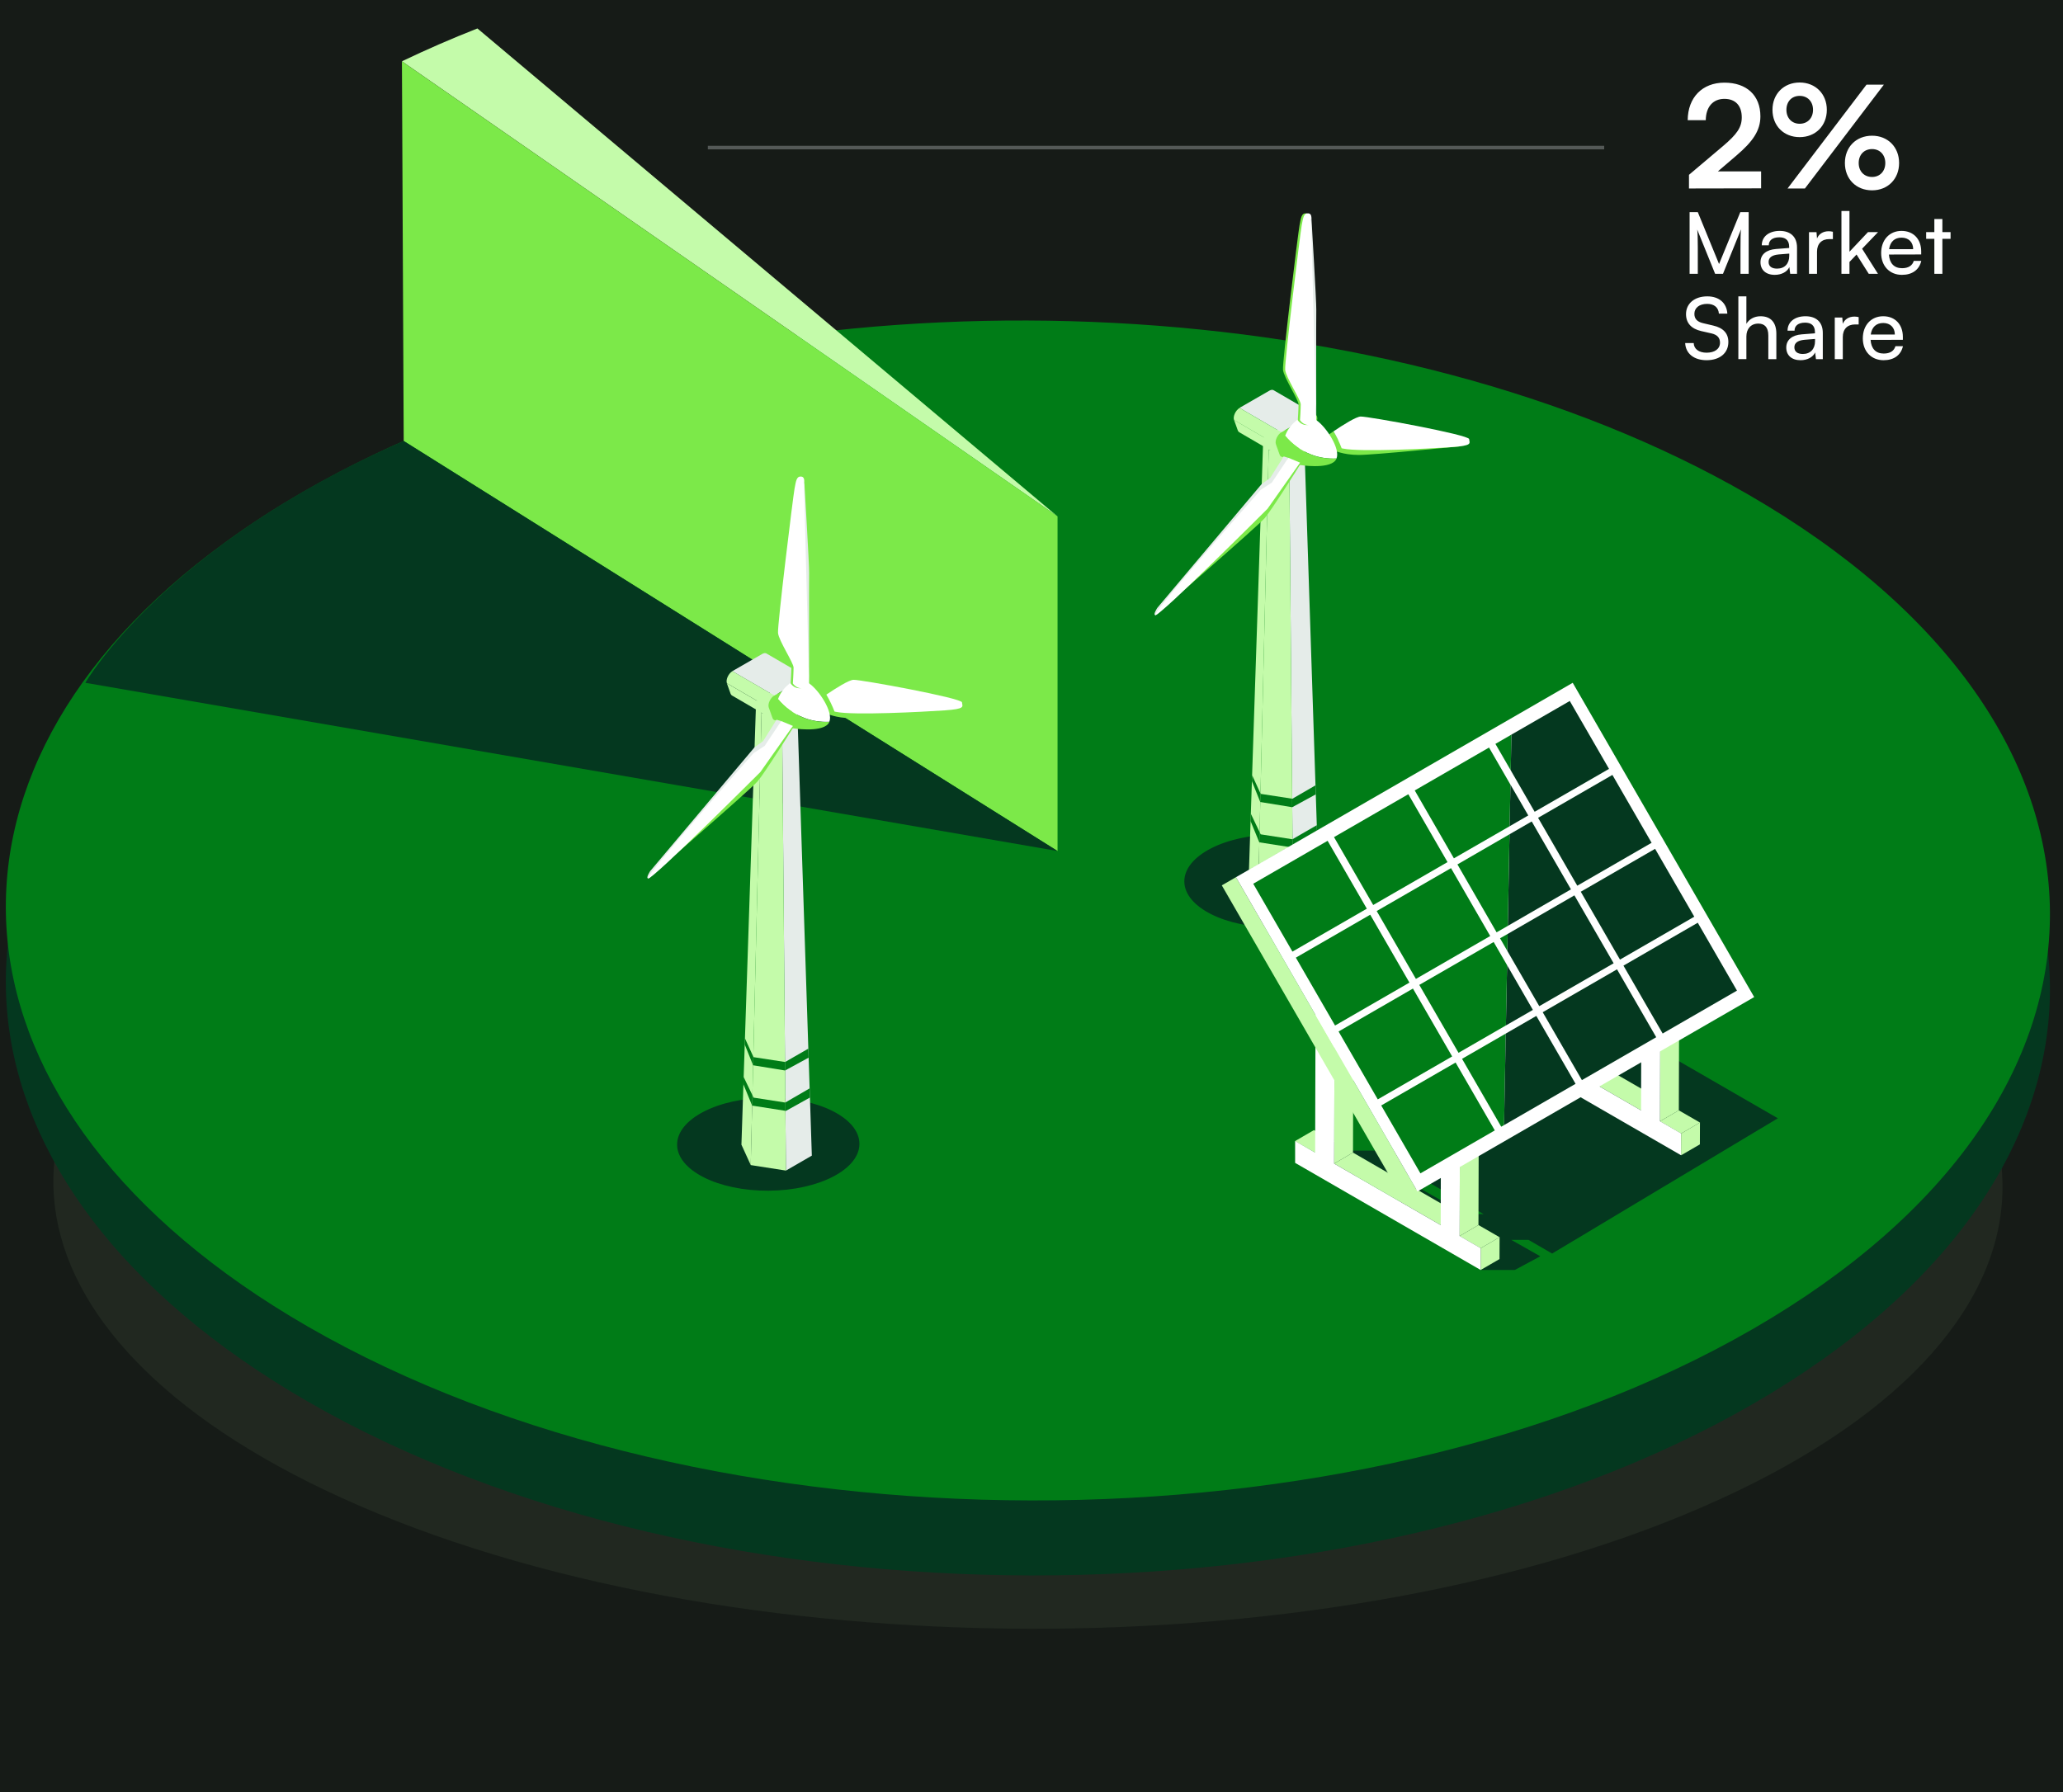 <svg width="580" height="504" viewBox="0 0 580 504" fill="none" xmlns="http://www.w3.org/2000/svg">
<g clip-path="url(#clip0_63_21977)">
<rect width="580" height="504" fill="#161B17"/>
<g opacity="0.06" filter="url(#filter0_f_63_21977)">
<path d="M483.343 421.666C376.668 470.337 203.188 470.069 95.856 421.111C-3.978 375.573 -11.431 303.919 73.882 254.979C80.247 251.292 87.179 247.748 94.655 244.347C106.797 238.798 119.8 233.893 133.506 229.633C239.977 196.356 387.021 201.494 482.143 244.884C589.475 293.859 590.019 373.014 483.366 421.666H483.343Z" fill="#C4FBAA"/>
</g>
<path d="M492.813 394.793C380.954 459.371 199.012 459.041 86.432 394.05C-18.272 333.595 -26.066 238.5 63.38 173.571C70.06 168.684 77.339 163.962 85.154 159.447C97.896 152.086 111.525 145.57 125.897 139.92C237.549 95.775 391.779 102.579 491.534 160.168C604.094 225.16 604.671 330.214 492.813 394.793Z" fill="#04381F"/>
<path d="M492.813 373.7C380.954 438.279 199.012 437.949 86.432 372.957C-18.272 312.502 -26.066 217.407 63.38 152.478C70.06 147.591 77.339 142.87 85.154 138.354C97.896 130.993 111.525 124.477 125.897 118.828C237.549 74.682 391.779 81.487 491.534 139.076C604.094 204.067 604.671 309.121 492.813 373.7Z" fill="#007C17"/>
<path d="M297.301 145.199L134.225 8C126.954 10.858 119.873 13.938 113 17.238L297.301 145.199Z" fill="#C4FBAA"/>
<path d="M297.322 145.199V239.305L113.5 124L113 17.25L297.322 145.199Z" fill="#7CE949"/>
<path d="M297.324 239.304L24 192C24 192 46 153.5 113.501 124L297.303 239.284L297.324 239.304Z" fill="#04381F"/>
<path d="M358.668 260.799C372.822 260.72 384.264 254.803 384.224 247.583C384.183 240.364 372.676 234.575 358.522 234.654C344.367 234.733 332.925 240.65 332.966 247.87C333.006 255.089 344.513 260.878 358.668 260.799Z" fill="#04381F"/>
<path d="M359.406 120.694L365.179 121.601L366.705 124.941L362.457 127.395L356.684 126.488L355.158 123.148L359.406 120.694Z" fill="#C4FBAA"/>
<path d="M366.704 124.941L370.827 250.924L363.549 255.13L362.456 127.395L366.704 124.941Z" fill="#E5ECE9"/>
<path d="M356.682 126.488L353.651 253.584L363.549 255.13L362.456 127.395L356.682 126.488Z" fill="#C4FBAA"/>
<path d="M355.158 123.147L351.034 247.851L353.653 253.584L356.684 126.488L355.158 123.147Z" fill="#C4FBAA"/>
<path d="M363.406 238.325L363.386 235.975L370.211 232.037L370.293 234.593L363.551 238.346L363.406 238.325Z" fill="#007C17"/>
<path d="M363.282 224.593L363.323 224.614L369.839 220.84L369.922 223.376L363.303 226.985L363.282 224.593Z" fill="#007C17"/>
<path d="M354.436 234.614L363.323 235.995L363.384 235.975L363.405 238.325L354.044 236.861L354.126 233.975L354.436 234.614Z" fill="#007C17"/>
<path d="M354.312 225.521L354.374 223.108L354.436 223.232L363.282 224.593L363.302 226.985L354.312 225.521Z" fill="#007C17"/>
<path d="M354.044 236.861L351.59 230.902L351.652 228.799L354.126 233.975L354.044 236.861Z" fill="#007C17"/>
<path d="M354.374 223.109L354.312 225.521L351.962 219.665L352.024 218.078L352.065 218.057L354.374 223.109Z" fill="#007C17"/>
<path d="M358.745 124.961L359.797 127.91C359.879 128.137 360.024 128.322 360.189 128.405L348.394 121.539C348.23 121.436 348.085 121.271 348.003 121.044L346.951 118.095L358.745 124.961Z" fill="#C4FBAA"/>
<path d="M356.889 109.848C357.363 109.58 357.776 109.559 358.064 109.724L369.859 116.59C369.57 116.425 369.157 116.446 368.683 116.714L360.271 121.56L348.477 114.693L356.889 109.848Z" fill="#E5ECE9"/>
<path d="M348.496 114.714L360.291 121.58C359.157 122.24 358.373 123.951 358.744 124.982L346.95 118.116C346.579 117.106 347.383 115.374 348.496 114.714Z" fill="#C4FBAA"/>
<path d="M360.291 121.56L368.703 116.714C369.837 116.054 370.621 116.879 370.27 118.302L369.239 122.446C369.012 123.354 368.394 124.24 367.672 124.632L361.342 128.281C360.641 128.694 360.002 128.529 359.775 127.89L358.723 124.941C358.352 123.931 359.156 122.199 360.27 121.539L360.291 121.56Z" fill="#7CE949"/>
<path d="M374.911 126.591C374.911 126.591 377.55 127.931 382.004 127.931C386.458 127.931 411.366 125.415 411.366 125.415L378.313 122.9L373.117 124.941L374.911 126.611V126.591Z" fill="#7CE949"/>
<path d="M371.757 123.477L372.788 125.106C372.788 125.106 372.788 125.106 377.221 126.034C376.582 124.384 375.819 122.797 374.932 121.271C373.159 122.467 371.777 123.457 371.777 123.457L371.757 123.477Z" fill="#7CE949"/>
<path d="M413.058 123.477C412.914 122.24 384.666 117.065 382.542 117.127C381.264 117.168 377.614 119.456 374.913 121.292C375.8 122.817 376.583 124.405 377.202 126.055C377.346 126.075 377.47 126.116 377.614 126.137C382.46 127.168 402.192 126.137 408.13 125.725C414.069 125.312 413.182 124.694 413.038 123.477H413.058Z" fill="white"/>
<path d="M368.599 127.807C370.867 128.673 373.321 129.045 375.754 128.921C376.888 126.075 372.723 119.91 370.063 118.137C367.197 116.22 366.64 116.9 366.64 116.9C366.64 116.9 362.826 118.467 361.32 122.529C363.259 124.859 365.774 126.715 368.599 127.787V127.807Z" fill="white"/>
<path d="M368.6 127.808C365.775 126.735 363.239 124.88 361.322 122.55C360.744 124.096 360.476 126.014 360.909 128.344L363.157 132.014L365.487 130.756C365.487 130.756 373.198 132.014 375.384 129.56C375.549 129.375 375.652 129.169 375.755 128.942C373.322 129.065 370.868 128.694 368.6 127.828V127.808Z" fill="#7CE949"/>
<path d="M368.683 61.022C368.683 61.022 370.127 85.105 370.065 87.085C370.003 89.064 370.065 118.137 370.065 118.137L367.467 72.878L368.683 61.002V61.022Z" fill="#E5ECE9"/>
<path d="M360.91 128.344L357.117 134.385L354.704 136.117L325.363 170.943C325.363 170.943 324.105 172.86 324.786 172.963C325.466 173.066 328.332 169.355 328.332 169.355L359.611 135.828L362.189 128.736L360.89 128.344H360.91Z" fill="#E5ECE9"/>
<path d="M329.775 167.706L324.785 172.964C324.785 172.964 353.528 148.056 355.569 145.685C357.611 143.313 365.467 130.736 365.467 130.736V130.097L353.734 140.88L329.775 167.706Z" fill="#7CE949"/>
<path d="M362.21 128.735L357.57 135.705L354.436 137.746C354.436 137.746 323.858 172.283 324.807 172.963C325.755 173.644 356.354 143.066 356.354 143.066L365.509 130.096L362.23 128.735H362.21Z" fill="white"/>
<path d="M364.87 118.158C364.87 118.158 365.695 119.457 367.2 119.519C368.705 119.58 369.448 118.838 369.448 118.838L368.004 61.703C368.004 61.703 368.417 60.074 367.159 59.991C365.901 59.909 365.757 61.229 365.344 63.414C364.932 65.6 360.499 101.786 360.705 103.972C360.911 106.157 365.076 112.364 365.076 113.725C365.076 115.086 364.87 118.158 364.87 118.158Z" fill="#7CE949"/>
<path d="M365.487 118.158C365.487 118.158 366.312 119.457 367.817 119.519C369.323 119.58 370.065 118.838 370.065 118.838L368.622 61.703C368.622 61.703 369.034 60.074 367.776 59.991C366.518 59.909 366.374 61.229 365.962 63.414C365.549 65.6 361.116 101.786 361.322 103.972C361.529 106.157 365.694 112.364 365.694 113.725C365.694 115.086 365.487 118.158 365.487 118.158Z" fill="white"/>
<path d="M216.067 334.821C230.222 334.742 241.663 328.825 241.623 321.605C241.583 314.386 230.076 308.597 215.921 308.676C201.767 308.755 190.325 314.672 190.365 321.892C190.405 329.111 201.913 334.9 216.067 334.821Z" fill="#04381F"/>
<path d="M216.82 194.726L222.593 195.613L224.119 198.974L219.871 201.427L214.098 200.52L212.572 197.18L216.82 194.726Z" fill="#C4FBAA"/>
<path d="M224.12 198.974L228.243 324.956L220.965 329.162L219.872 201.427L224.12 198.974Z" fill="#E5ECE9"/>
<path d="M214.096 200.52L211.065 327.616L220.963 329.162L219.87 201.427L214.096 200.52Z" fill="#C4FBAA"/>
<path d="M212.572 197.18L208.448 321.884L211.067 327.616L214.098 200.52L212.572 197.18Z" fill="#C4FBAA"/>
<path d="M220.822 312.358L220.802 310.007L227.627 306.048L227.709 308.626L220.967 312.378L220.822 312.358Z" fill="#007C17"/>
<path d="M220.697 298.626H220.738L227.254 294.873L227.337 297.409L220.718 301.018L220.697 298.626Z" fill="#007C17"/>
<path d="M211.852 308.646L220.739 310.028L220.8 310.007L220.821 312.358L211.46 310.894L211.542 307.986L211.852 308.646Z" fill="#007C17"/>
<path d="M211.727 299.554L211.788 297.141L211.85 297.265L220.696 298.626L220.716 301.017L211.727 299.554Z" fill="#007C17"/>
<path d="M211.46 310.894L209.006 304.914L209.068 302.832L211.542 307.986L211.46 310.894Z" fill="#007C17"/>
<path d="M211.79 297.141L211.728 299.554L209.378 293.698L209.419 292.11L209.481 292.069L211.79 297.141Z" fill="#007C17"/>
<path d="M216.142 198.995L217.193 201.944C217.276 202.17 217.42 202.356 217.585 202.438L205.791 195.572C205.626 195.469 205.482 195.304 205.399 195.077L204.348 192.129L216.142 198.995Z" fill="#C4FBAA"/>
<path d="M214.307 183.881C214.781 183.613 215.194 183.592 215.482 183.757L227.276 190.624C226.988 190.459 226.575 190.479 226.101 190.747L217.689 195.593L205.895 188.727L214.307 183.881Z" fill="#E5ECE9"/>
<path d="M205.915 188.727L217.71 195.593C216.575 196.253 215.792 197.964 216.163 198.995L204.369 192.129C203.998 191.118 204.802 189.386 205.915 188.727Z" fill="#C4FBAA"/>
<path d="M217.709 195.593L226.122 190.747C227.256 190.088 228.04 190.912 227.689 192.335L226.658 196.479C226.431 197.387 225.813 198.273 225.091 198.665L218.761 202.315C218.06 202.727 217.421 202.562 217.194 201.923L216.142 198.974C215.771 197.964 216.575 196.232 217.689 195.572L217.709 195.593Z" fill="#7CE949"/>
<path d="M232.327 200.603C232.327 200.603 234.966 201.943 239.42 201.943C243.874 201.943 268.782 199.428 268.782 199.428L235.729 196.912L230.533 198.953L232.327 200.624V200.603Z" fill="#7CE949"/>
<path d="M229.172 197.51L230.203 199.139C230.203 199.139 230.203 199.139 234.636 200.067C233.997 198.418 233.234 196.83 232.347 195.304C230.574 196.5 229.192 197.49 229.192 197.49L229.172 197.51Z" fill="#7CE949"/>
<path d="M270.473 197.51C270.329 196.273 242.081 191.098 239.957 191.16C238.679 191.201 235.029 193.49 232.328 195.325C233.215 196.851 233.998 198.438 234.617 200.088C234.761 200.108 234.885 200.15 235.029 200.17C239.875 201.201 259.607 200.17 265.545 199.758C271.484 199.345 270.597 198.727 270.453 197.51H270.473Z" fill="white"/>
<path d="M226.016 201.841C228.284 202.707 230.738 203.078 233.171 202.954C234.305 200.109 230.14 193.944 227.48 192.17C224.614 190.253 224.057 190.933 224.057 190.933C224.057 190.933 220.242 192.5 218.737 196.562C220.675 198.892 223.191 200.748 226.016 201.82V201.841Z" fill="white"/>
<path d="M226.016 201.841C223.191 200.769 220.655 198.913 218.738 196.583C218.16 198.129 217.892 200.047 218.325 202.377L220.573 206.047L222.903 204.789C222.903 204.789 230.614 206.047 232.8 203.593C232.965 203.408 233.068 203.202 233.171 202.975C230.738 203.099 228.284 202.727 226.016 201.861V201.841Z" fill="#7CE949"/>
<path d="M226.099 135.055C226.099 135.055 227.543 159.138 227.481 161.117C227.419 163.097 227.481 192.17 227.481 192.17L224.883 146.911L226.099 135.034V135.055Z" fill="#E5ECE9"/>
<path d="M218.326 202.376L214.533 208.418L212.12 210.15L182.779 244.975C182.779 244.975 181.521 246.893 182.202 246.996C182.882 247.099 185.748 243.388 185.748 243.388L217.027 209.861L219.605 202.768L218.306 202.376H218.326Z" fill="#E5ECE9"/>
<path d="M187.192 241.739L182.202 246.996C182.202 246.996 210.945 222.089 212.986 219.717C215.028 217.346 222.884 204.769 222.884 204.769V204.129L211.151 214.913L187.192 241.739Z" fill="#7CE949"/>
<path d="M219.627 202.768L214.987 209.737L211.853 211.779C211.853 211.779 181.275 246.315 182.224 246.996C183.172 247.676 213.771 217.098 213.771 217.098L222.926 204.129L219.647 202.768H219.627Z" fill="white"/>
<path d="M222.284 192.17C222.284 192.17 223.109 193.469 224.614 193.531C226.119 193.593 226.862 192.85 226.862 192.85L225.418 135.715C225.418 135.715 225.831 134.086 224.573 134.004C223.315 133.921 223.171 135.241 222.759 137.426C222.346 139.612 217.913 175.798 218.119 177.984C218.325 180.17 222.491 186.376 222.491 187.737C222.491 189.098 222.284 192.17 222.284 192.17Z" fill="#7CE949"/>
<path d="M222.902 192.17C222.902 192.17 223.727 193.469 225.232 193.531C226.738 193.593 227.48 192.85 227.48 192.85L226.037 135.715C226.037 135.715 226.449 134.086 225.191 134.004C223.933 133.921 223.789 135.241 223.377 137.426C222.964 139.612 218.531 175.798 218.737 177.984C218.944 180.17 223.109 186.376 223.109 187.737C223.109 189.098 222.902 192.17 222.902 192.17Z" fill="white"/>
<path d="M436.364 352.499L499.829 314.457L456.694 289.549L399.95 323.55H374.568V330.808H389.064L388.651 333.694L416.281 357.117H425.869L433.044 353.262L424.879 348.643H429.724L436.384 352.499H436.364ZM412.013 341.406L393.29 330.828H398.796L417.105 341.406H411.992H412.013Z" fill="#04381F"/>
<path d="M369.414 317.776L364.095 320.869L369.744 324.106L375.043 321.034L369.414 317.776Z" fill="#C4FBAA"/>
<path d="M369.745 324.106L375.044 321.034L380.385 324.106L375.085 327.199L369.745 324.106Z" fill="#04381F"/>
<path d="M380.384 324.106L375.085 327.199L405.024 344.478L410.323 341.405L380.384 324.106Z" fill="#C4FBAA"/>
<path d="M405.022 344.478L410.322 341.405L415.662 344.478L410.363 347.57L405.022 344.478Z" fill="#04381F"/>
<path d="M415.664 344.478L410.365 347.57L416.283 350.993L421.603 347.9L415.664 344.478Z" fill="#C4FBAA"/>
<path d="M375.23 277.301L375.086 327.199L380.385 324.106L380.529 274.208L375.23 277.301Z" fill="#C4FBAA"/>
<path d="M416.28 350.993V357.117L421.579 354.045L421.6 347.9L416.28 350.993Z" fill="#C4FBAA"/>
<path d="M410.362 347.57L415.661 344.477L415.764 308.146L410.465 311.239L410.362 347.57Z" fill="#C4FBAA"/>
<path d="M375.207 261.156L369.908 264.249L410.466 311.239L415.765 308.147L375.207 261.156Z" fill="#C4FBAA"/>
<path d="M410.364 347.57L410.467 311.239L369.909 264.249L369.744 324.106L364.115 320.848V326.992L416.281 357.117V350.972L410.364 347.549V347.57ZM375.085 327.198L375.229 277.3L405.127 311.94L405.044 344.498L375.105 327.219L375.085 327.198Z" fill="white"/>
<path d="M425.746 285.528L420.447 288.601L426.076 291.858L431.375 288.786L425.746 285.528Z" fill="#C4FBAA"/>
<path d="M426.078 291.859L431.377 288.787L436.718 291.859L431.418 294.952L426.078 291.859Z" fill="#04381F"/>
<path d="M436.717 291.858L431.418 294.951L461.357 312.23L466.656 309.137L436.717 291.858Z" fill="#C4FBAA"/>
<path d="M461.355 312.23L466.655 309.137L471.995 312.23L466.696 315.302L461.355 312.23Z" fill="#04381F"/>
<path d="M471.995 312.23L466.696 315.302L472.635 318.746L477.934 315.653L471.995 312.23Z" fill="#C4FBAA"/>
<path d="M431.562 245.033L431.418 294.952L436.717 291.859L436.861 241.961L431.562 245.033Z" fill="#C4FBAA"/>
<path d="M472.632 318.746L472.611 324.87L477.91 321.797L477.931 315.653L472.632 318.746Z" fill="#C4FBAA"/>
<path d="M466.693 315.302L471.992 312.23L472.096 275.899L466.796 278.972L466.693 315.302Z" fill="#C4FBAA"/>
<path d="M431.539 228.909L426.24 232.002L466.798 278.972L472.097 275.899L431.539 228.909Z" fill="#C4FBAA"/>
<path d="M466.696 315.303L466.799 278.972L426.241 231.981L426.076 291.838L420.447 288.58V294.725L472.613 324.849V318.705L466.696 315.282V315.303ZM431.417 294.952L431.561 245.053L461.459 279.693L461.376 312.251L431.437 294.972L431.417 294.952Z" fill="white"/>
<path d="M347.482 246.66L343.5 248.959L394.522 337.332L398.504 335.033L347.482 246.66Z" fill="#C4FBAA"/>
<path d="M442.159 192L347.483 246.661L398.505 335.034L493.181 280.372L442.159 192Z" fill="white"/>
<path d="M347.497 246.661L343.518 248.95L438.2 194.289L442.159 192L347.497 246.661Z" fill="#04381F"/>
<path d="M395.941 223.332L375.049 235.394L386.07 254.483L406.962 242.421L395.941 223.332Z" fill="#007C17"/>
<path d="M465.317 238.686L444.425 250.749L455.446 269.837L476.338 257.775L465.317 238.686Z" fill="#04381F"/>
<path d="M453.316 217.904L432.424 229.966L443.445 249.055L464.337 236.992L453.316 217.904Z" fill="#04381F"/>
<path d="M407.942 244.115L387.05 256.177L398.071 275.266L418.963 263.204L407.942 244.115Z" fill="#007C17"/>
<path d="M385.231 257.214L364.321 269.287L375.342 288.375L396.252 276.303L385.231 257.214Z" fill="#007C17"/>
<path d="M373.25 236.431L352.34 248.503L363.361 267.592L384.271 255.52L373.25 236.431Z" fill="#007C17"/>
<path d="M477.317 259.47L456.425 271.532L467.446 290.62L488.338 278.558L477.317 259.47Z" fill="#04381F"/>
<path d="M454.616 272.572L433.724 284.634L444.745 303.723L465.637 291.66L454.616 272.572Z" fill="#04381F"/>
<path d="M409.233 298.78L388.323 310.852L399.344 329.941L420.254 317.868L409.233 298.78Z" fill="#007C17"/>
<path d="M397.242 277.979L376.332 290.052L387.353 309.14L408.263 297.068L397.242 277.979Z" fill="#007C17"/>
<path d="M452.365 216.207L441.334 197.113L424.921 206.577L424.735 216.619L431.457 228.269L452.365 216.207Z" fill="#04381F"/>
<path d="M420.426 209.176L424.735 216.619L424.921 206.578L420.426 209.176Z" fill="#007C17"/>
<path d="M418.632 210.207L397.745 222.269L408.756 241.362L424.426 232.331L424.653 220.64L418.632 210.207Z" fill="#007C17"/>
<path d="M424.655 220.64L424.428 232.331L429.665 229.3L424.655 220.64Z" fill="#04381F"/>
<path d="M430.634 230.99L424.386 234.599L423.912 260.352L441.665 250.083L430.634 230.99Z" fill="#04381F"/>
<path d="M409.747 243.073L420.758 262.166L423.912 260.352L424.387 234.599L409.747 243.073Z" fill="#007C17"/>
<path d="M453.665 270.868L442.634 251.774L423.871 262.62L423.768 267.383L432.757 282.93L453.665 270.868Z" fill="#04381F"/>
<path d="M421.726 263.837L423.767 267.383L423.87 262.62L421.726 263.837Z" fill="#007C17"/>
<path d="M411.045 297.735L422.055 316.828L422.86 316.374L423.334 290.642L411.045 297.735Z" fill="#007C17"/>
<path d="M431.931 285.672L423.333 290.641L422.858 316.374L442.962 304.765L431.931 285.672Z" fill="#04381F"/>
<path d="M423.704 271.404L423.374 288.353L430.962 283.981L423.704 271.404Z" fill="#04381F"/>
<path d="M419.932 264.888L399.024 276.95L410.056 296.044L423.375 288.353L423.705 271.404L419.932 264.888Z" fill="#007C17"/>
<path d="M495.126 52.96L474.846 53V49.16L484.406 41.08C488.366 37.72 489.686 35.8 489.686 33C489.686 29.68 487.886 27.8 484.806 27.8C481.606 27.8 479.606 30.04 479.566 33.8H474.486C474.526 27.4 478.606 23.24 484.806 23.24C491.046 23.24 494.926 26.8 494.926 32.72C494.926 36.8 492.686 39.88 488.246 43.68L482.966 48.2H495.126V52.96ZM513.601 30.88C513.601 35.4 510.401 38.56 505.961 38.56C501.521 38.56 498.321 35.4 498.321 30.88C498.321 26.4 501.521 23.2 505.961 23.2C510.401 23.2 513.601 26.4 513.601 30.88ZM529.641 23.8L507.441 53H502.561L524.761 23.8H529.641ZM509.721 30.88C509.721 28.56 508.201 26.96 505.961 26.96C503.721 26.96 502.241 28.56 502.241 30.88C502.241 33.2 503.761 34.8 505.961 34.8C508.201 34.8 509.721 33.2 509.721 30.88ZM533.921 45.84C533.921 50.32 530.761 53.52 526.321 53.52C521.841 53.52 518.681 50.32 518.681 45.84C518.681 41.36 521.841 38.16 526.321 38.16C530.761 38.16 533.921 41.36 533.921 45.84ZM530.041 45.84C530.041 43.52 528.521 41.92 526.321 41.92C524.081 41.92 522.561 43.52 522.561 45.84C522.561 48.16 524.081 49.76 526.321 49.76C528.521 49.76 530.041 48.16 530.041 45.84ZM477.326 77H475.022V59.648H477.326L483.302 74.24L489.278 59.648H491.63V77H489.326V70.136C489.326 66.896 489.35 65.72 489.47 64.496L484.406 77H482.198L477.158 64.544C477.278 65.384 477.326 67.16 477.326 69.584V77ZM498.958 77.288C496.438 77.288 494.95 75.872 494.95 73.736C494.95 71.576 496.558 70.232 499.318 70.016L503.014 69.728V69.392C503.014 67.424 501.838 66.728 500.254 66.728C498.358 66.728 497.278 67.568 497.278 68.984H495.31C495.31 66.536 497.326 64.928 500.35 64.928C503.254 64.928 505.222 66.464 505.222 69.632V77H503.302L503.062 75.104C502.462 76.448 500.854 77.288 498.958 77.288ZM499.606 75.536C501.742 75.536 503.038 74.144 503.038 71.936V71.312L500.038 71.552C498.046 71.744 497.23 72.512 497.23 73.664C497.23 74.912 498.142 75.536 499.606 75.536ZM515.307 65.168V67.232H514.299C512.163 67.232 510.843 68.528 510.843 70.784V77H508.587V65.288H510.699L510.843 67.064C511.323 65.84 512.499 65.024 514.107 65.024C514.515 65.024 514.851 65.072 515.307 65.168ZM519.967 77H517.711V59.336H519.967V70.784L525.175 65.264H528.007L523.519 69.944L527.983 77H525.391L521.959 71.576L519.967 73.664V77ZM534.709 77.288C531.253 77.288 528.877 74.792 528.877 71.144C528.877 67.472 531.205 64.928 534.613 64.928C537.949 64.928 540.133 67.232 540.133 70.712V71.552L531.061 71.576C531.229 74.048 532.525 75.416 534.757 75.416C536.509 75.416 537.661 74.696 538.045 73.352H540.157C539.581 75.872 537.613 77.288 534.709 77.288ZM534.613 66.824C532.645 66.824 531.397 68 531.109 70.064H537.877C537.877 68.12 536.605 66.824 534.613 66.824ZM546.087 77H543.831V67.16H541.527V65.264H543.831V61.592H546.087V65.264H548.391V67.16H546.087V77ZM474.014 88.328C474.014 85.352 476.414 83.336 479.99 83.336C483.302 83.336 485.438 85.184 485.63 88.184H483.254C483.134 86.456 481.91 85.448 479.966 85.448C477.782 85.448 476.366 86.552 476.366 88.256C476.366 89.648 477.158 90.488 478.79 90.872L481.646 91.544C484.478 92.192 485.918 93.728 485.918 96.176C485.918 99.296 483.494 101.288 479.798 101.288C476.27 101.288 473.918 99.44 473.774 96.464H476.174C476.222 98.12 477.614 99.176 479.798 99.176C482.102 99.176 483.566 98.096 483.566 96.368C483.566 95 482.822 94.136 481.166 93.752L478.31 93.104C475.478 92.456 474.014 90.824 474.014 88.328ZM490.985 100.976H488.729V83.336H490.985V91.064C491.729 89.792 493.145 88.928 494.969 88.928C497.969 88.928 499.409 90.824 499.409 93.824V101H497.153V94.328C497.153 91.952 496.025 90.992 494.345 90.992C492.161 90.992 490.985 92.576 490.985 94.592V100.976ZM506.206 101.288C503.686 101.288 502.198 99.872 502.198 97.736C502.198 95.576 503.806 94.232 506.566 94.016L510.262 93.728V93.392C510.262 91.424 509.086 90.728 507.502 90.728C505.606 90.728 504.526 91.568 504.526 92.984H502.558C502.558 90.536 504.574 88.928 507.598 88.928C510.502 88.928 512.47 90.464 512.47 93.632V101H510.55L510.31 99.104C509.71 100.448 508.102 101.288 506.206 101.288ZM506.854 99.536C508.99 99.536 510.286 98.144 510.286 95.936V95.312L507.286 95.552C505.294 95.744 504.478 96.512 504.478 97.664C504.478 98.912 505.39 99.536 506.854 99.536ZM522.554 89.168V91.232H521.546C519.41 91.232 518.09 92.528 518.09 94.784V101H515.834V89.288H517.946L518.09 91.064C518.57 89.84 519.746 89.024 521.354 89.024C521.762 89.024 522.098 89.072 522.554 89.168ZM529.552 101.288C526.096 101.288 523.72 98.792 523.72 95.144C523.72 91.472 526.048 88.928 529.456 88.928C532.792 88.928 534.976 91.232 534.976 94.712V95.552L525.904 95.576C526.072 98.048 527.368 99.416 529.6 99.416C531.352 99.416 532.504 98.696 532.888 97.352H535C534.424 99.872 532.456 101.288 529.552 101.288ZM529.456 90.824C527.488 90.824 526.24 92 525.952 94.064H532.72C532.72 92.12 531.448 90.824 529.456 90.824Z" fill="white"/>
<line x1="199.006" y1="41.5" x2="451.006" y2="41.5" stroke="#545957"/>
</g>
<defs>
<filter id="filter0_f_63_21977" x="-4.4" y="188.6" width="586.8" height="288.8" filterUnits="userSpaceOnUse" color-interpolation-filters="sRGB">
<feFlood flood-opacity="0" result="BackgroundImageFix"/>
<feBlend mode="normal" in="SourceGraphic" in2="BackgroundImageFix" result="shape"/>
<feGaussianBlur stdDeviation="9.7" result="effect1_foregroundBlur_63_21977"/>
</filter>
<clipPath id="clip0_63_21977">
<rect width="580" height="504" fill="white"/>
</clipPath>
</defs>
</svg>
